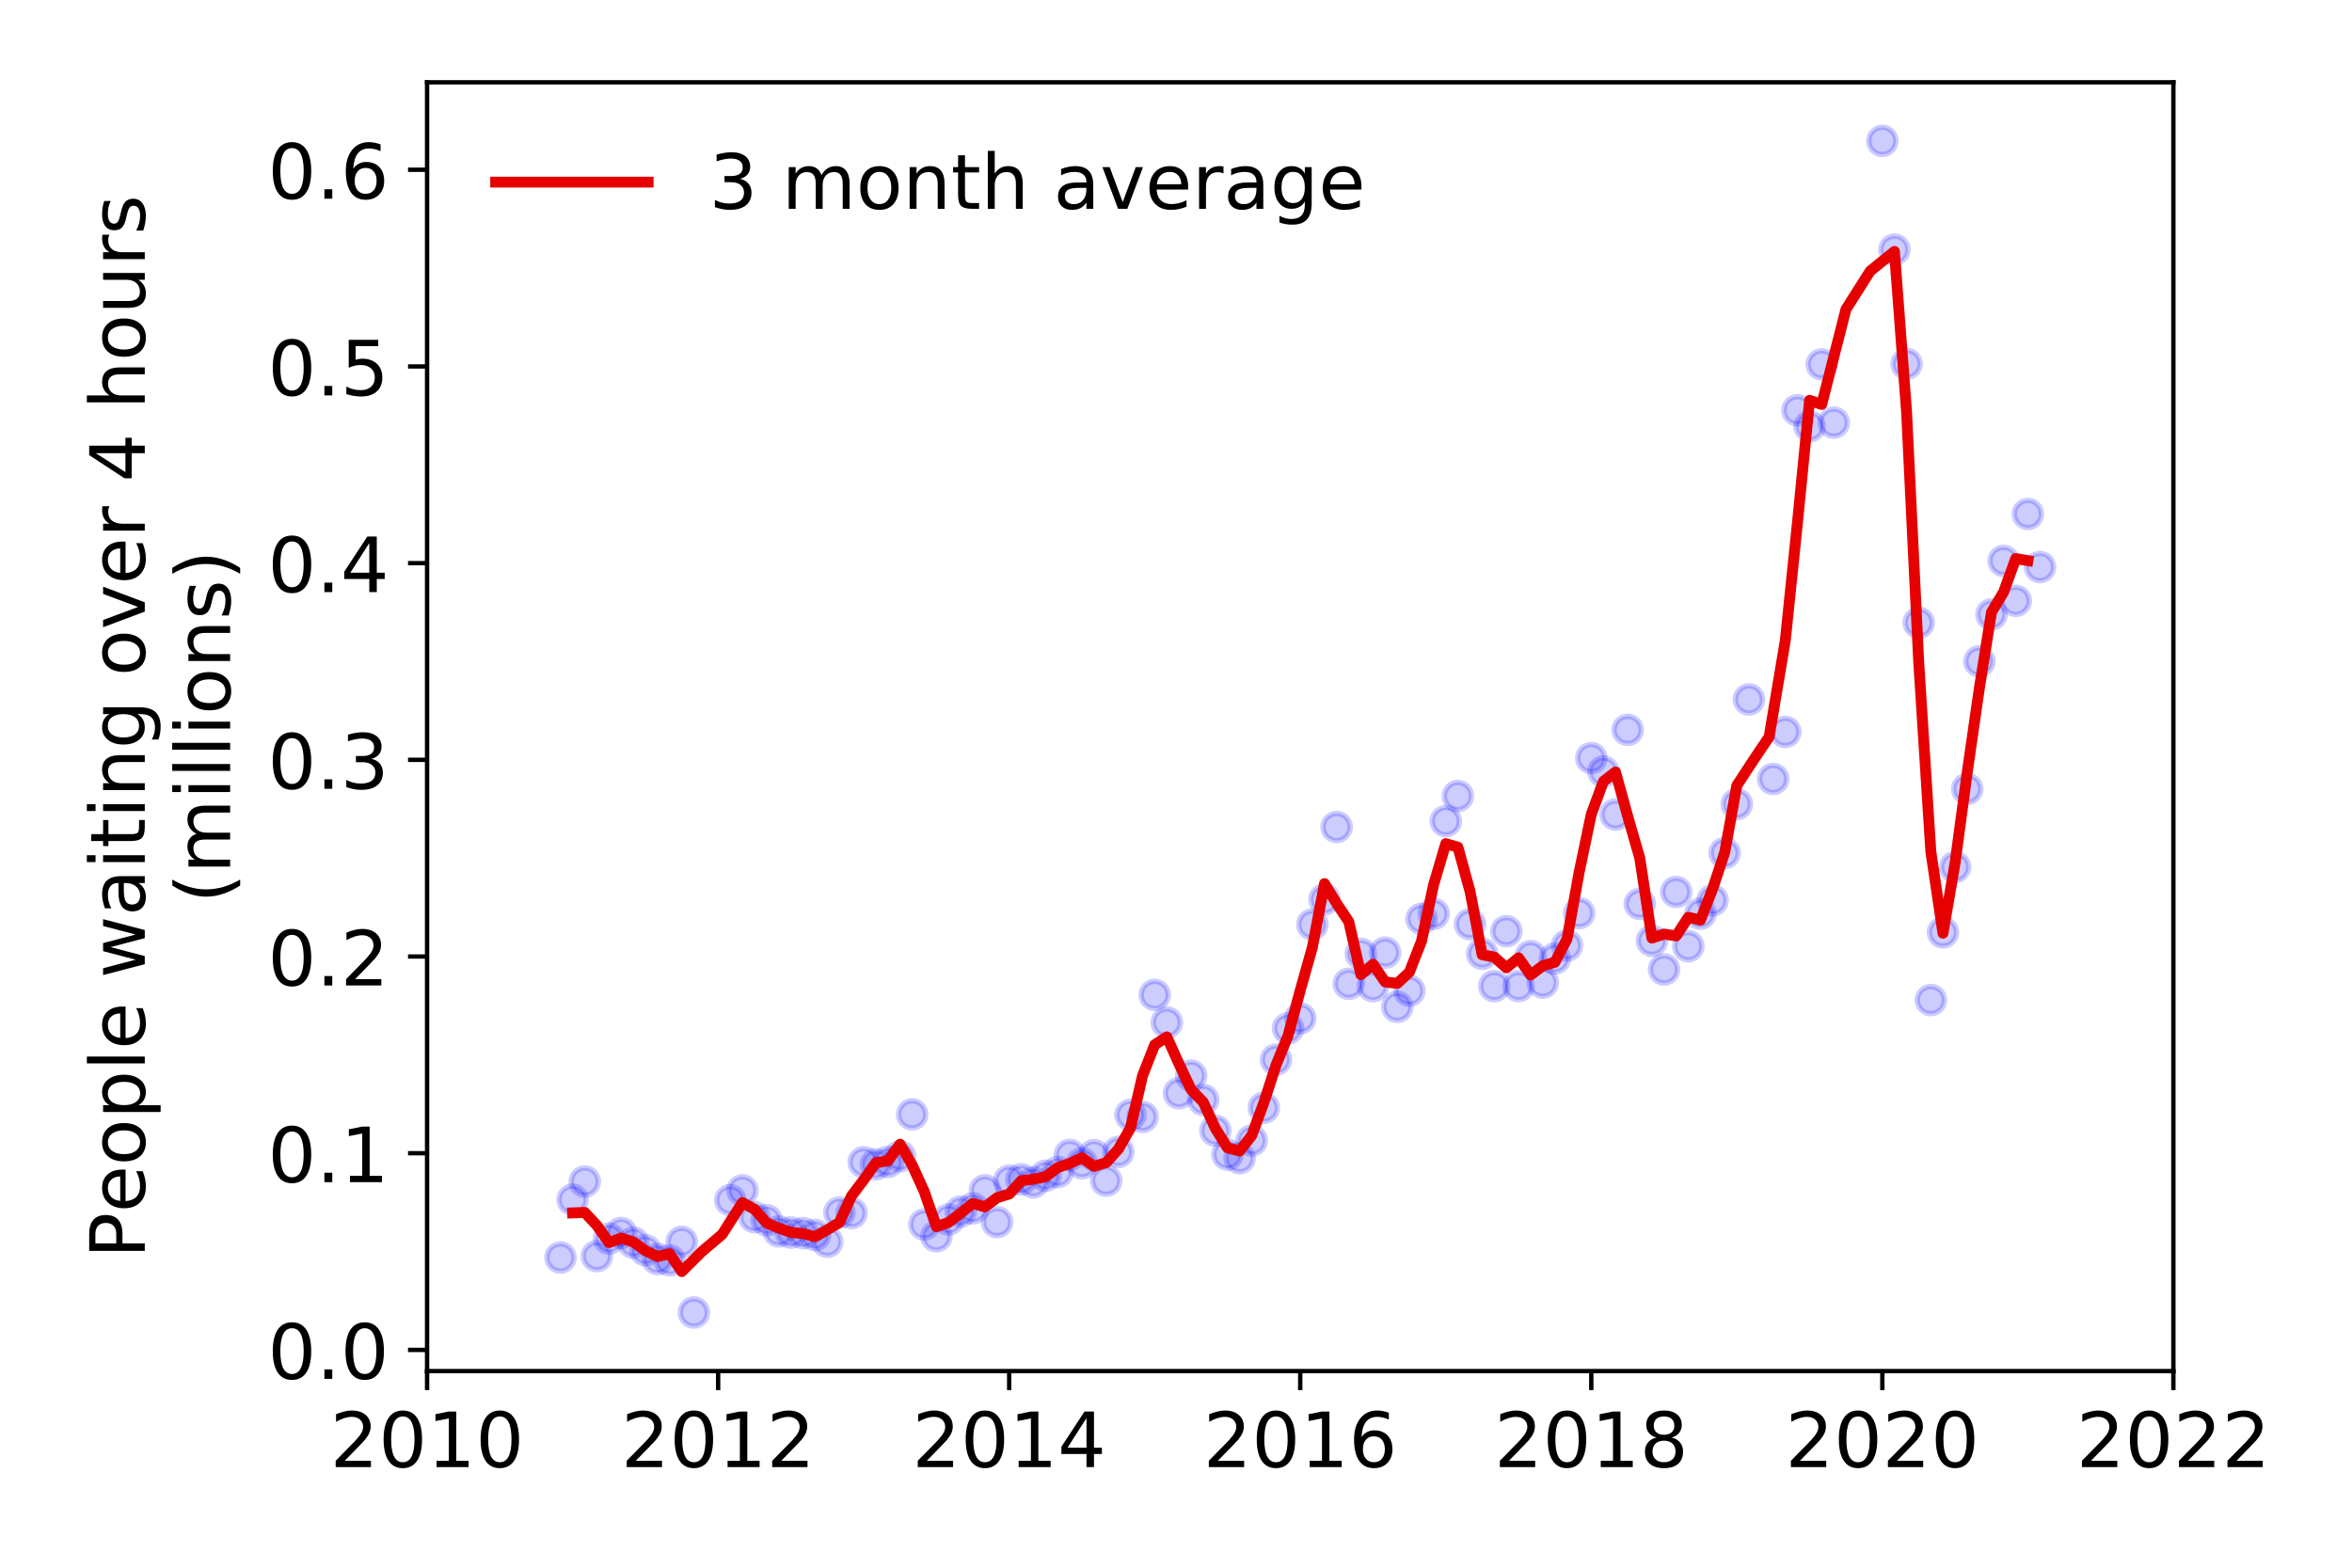 <?xml version="1.0" encoding="utf-8" standalone="no"?>
<!DOCTYPE svg PUBLIC "-//W3C//DTD SVG 1.1//EN"
  "http://www.w3.org/Graphics/SVG/1.1/DTD/svg11.dtd">
<!-- Created with matplotlib (https://matplotlib.org/) -->
<svg height="288pt" version="1.1" viewBox="0 0 432 288" width="432pt" xmlns="http://www.w3.org/2000/svg" xmlns:xlink="http://www.w3.org/1999/xlink">
 <defs>
  <style type="text/css">
*{stroke-linecap:butt;stroke-linejoin:round;}
  </style>
 </defs>
 <g id="figure_1">
  <g id="patch_1">
   <path d="M 0 288 
L 432 288 
L 432 0 
L 0 0 
z
" style="fill:#ffffff;"/>
  </g>
  <g id="axes_1">
   <g id="patch_2">
    <path d="M 78.445 251.88 
L 399.192 251.88 
L 399.192 15.12 
L 78.445 15.12 
z
" style="fill:#ffffff;"/>
   </g>
   <g id="matplotlib.axis_1">
    <g id="xtick_1">
     <g id="line2d_1">
      <defs>
       <path d="M 0 0 
L 0 3.5 
" id="m544aa9b757" style="stroke:#000000;stroke-width:0.8;"/>
      </defs>
      <g>
       <use style="stroke:#000000;stroke-width:0.8;" x="78.445" xlink:href="#m544aa9b757" y="251.88"/>
      </g>
     </g>
     <g id="text_1">
      <!-- 2010 -->
      <defs>
       <path d="M 19.188 8.297 
L 53.609 8.297 
L 53.609 0 
L 7.328 0 
L 7.328 8.297 
Q 12.938 14.109 22.625 23.891 
Q 32.328 33.688 34.812 36.531 
Q 39.547 41.844 41.422 45.531 
Q 43.312 49.219 43.312 52.781 
Q 43.312 58.594 39.234 62.25 
Q 35.156 65.922 28.609 65.922 
Q 23.969 65.922 18.812 64.312 
Q 13.672 62.703 7.812 59.422 
L 7.812 69.391 
Q 13.766 71.781 18.938 73 
Q 24.125 74.219 28.422 74.219 
Q 39.75 74.219 46.484 68.547 
Q 53.219 62.891 53.219 53.422 
Q 53.219 48.922 51.531 44.891 
Q 49.859 40.875 45.406 35.406 
Q 44.188 33.984 37.641 27.219 
Q 31.109 20.453 19.188 8.297 
z
" id="DejaVuSans-50"/>
       <path d="M 31.781 66.406 
Q 24.172 66.406 20.328 58.906 
Q 16.5 51.422 16.5 36.375 
Q 16.5 21.391 20.328 13.891 
Q 24.172 6.391 31.781 6.391 
Q 39.453 6.391 43.281 13.891 
Q 47.125 21.391 47.125 36.375 
Q 47.125 51.422 43.281 58.906 
Q 39.453 66.406 31.781 66.406 
z
M 31.781 74.219 
Q 44.047 74.219 50.516 64.516 
Q 56.984 54.828 56.984 36.375 
Q 56.984 17.969 50.516 8.266 
Q 44.047 -1.422 31.781 -1.422 
Q 19.531 -1.422 13.062 8.266 
Q 6.594 17.969 6.594 36.375 
Q 6.594 54.828 13.062 64.516 
Q 19.531 74.219 31.781 74.219 
z
" id="DejaVuSans-48"/>
       <path d="M 12.406 8.297 
L 28.516 8.297 
L 28.516 63.922 
L 10.984 60.406 
L 10.984 69.391 
L 28.422 72.906 
L 38.281 72.906 
L 38.281 8.297 
L 54.391 8.297 
L 54.391 0 
L 12.406 0 
z
" id="DejaVuSans-49"/>
      </defs>
      <g transform="translate(60.63 269.518)scale(0.14 -0.14)">
       <use xlink:href="#DejaVuSans-50"/>
       <use x="63.623" xlink:href="#DejaVuSans-48"/>
       <use x="127.246" xlink:href="#DejaVuSans-49"/>
       <use x="190.869" xlink:href="#DejaVuSans-48"/>
      </g>
     </g>
    </g>
    <g id="xtick_2">
     <g id="line2d_2">
      <g>
       <use style="stroke:#000000;stroke-width:0.8;" x="131.903" xlink:href="#m544aa9b757" y="251.88"/>
      </g>
     </g>
     <g id="text_2">
      <!-- 2012 -->
      <g transform="translate(114.088 269.518)scale(0.14 -0.14)">
       <use xlink:href="#DejaVuSans-50"/>
       <use x="63.623" xlink:href="#DejaVuSans-48"/>
       <use x="127.246" xlink:href="#DejaVuSans-49"/>
       <use x="190.869" xlink:href="#DejaVuSans-50"/>
      </g>
     </g>
    </g>
    <g id="xtick_3">
     <g id="line2d_3">
      <g>
       <use style="stroke:#000000;stroke-width:0.8;" x="185.361" xlink:href="#m544aa9b757" y="251.88"/>
      </g>
     </g>
     <g id="text_3">
      <!-- 2014 -->
      <defs>
       <path d="M 37.797 64.312 
L 12.891 25.391 
L 37.797 25.391 
z
M 35.203 72.906 
L 47.609 72.906 
L 47.609 25.391 
L 58.016 25.391 
L 58.016 17.188 
L 47.609 17.188 
L 47.609 0 
L 37.797 0 
L 37.797 17.188 
L 4.891 17.188 
L 4.891 26.703 
z
" id="DejaVuSans-52"/>
      </defs>
      <g transform="translate(167.546 269.518)scale(0.14 -0.14)">
       <use xlink:href="#DejaVuSans-50"/>
       <use x="63.623" xlink:href="#DejaVuSans-48"/>
       <use x="127.246" xlink:href="#DejaVuSans-49"/>
       <use x="190.869" xlink:href="#DejaVuSans-52"/>
      </g>
     </g>
    </g>
    <g id="xtick_4">
     <g id="line2d_4">
      <g>
       <use style="stroke:#000000;stroke-width:0.8;" x="238.819" xlink:href="#m544aa9b757" y="251.88"/>
      </g>
     </g>
     <g id="text_4">
      <!-- 2016 -->
      <defs>
       <path d="M 33.016 40.375 
Q 26.375 40.375 22.484 35.828 
Q 18.609 31.297 18.609 23.391 
Q 18.609 15.531 22.484 10.953 
Q 26.375 6.391 33.016 6.391 
Q 39.656 6.391 43.531 10.953 
Q 47.406 15.531 47.406 23.391 
Q 47.406 31.297 43.531 35.828 
Q 39.656 40.375 33.016 40.375 
z
M 52.594 71.297 
L 52.594 62.312 
Q 48.875 64.062 45.094 64.984 
Q 41.312 65.922 37.594 65.922 
Q 27.828 65.922 22.672 59.328 
Q 17.531 52.734 16.797 39.406 
Q 19.672 43.656 24.016 45.922 
Q 28.375 48.188 33.594 48.188 
Q 44.578 48.188 50.953 41.516 
Q 57.328 34.859 57.328 23.391 
Q 57.328 12.156 50.688 5.359 
Q 44.047 -1.422 33.016 -1.422 
Q 20.359 -1.422 13.672 8.266 
Q 6.984 17.969 6.984 36.375 
Q 6.984 53.656 15.188 63.938 
Q 23.391 74.219 37.203 74.219 
Q 40.922 74.219 44.703 73.484 
Q 48.484 72.75 52.594 71.297 
z
" id="DejaVuSans-54"/>
      </defs>
      <g transform="translate(221.004 269.518)scale(0.14 -0.14)">
       <use xlink:href="#DejaVuSans-50"/>
       <use x="63.623" xlink:href="#DejaVuSans-48"/>
       <use x="127.246" xlink:href="#DejaVuSans-49"/>
       <use x="190.869" xlink:href="#DejaVuSans-54"/>
      </g>
     </g>
    </g>
    <g id="xtick_5">
     <g id="line2d_5">
      <g>
       <use style="stroke:#000000;stroke-width:0.8;" x="292.277" xlink:href="#m544aa9b757" y="251.88"/>
      </g>
     </g>
     <g id="text_5">
      <!-- 2018 -->
      <defs>
       <path d="M 31.781 34.625 
Q 24.75 34.625 20.719 30.859 
Q 16.703 27.094 16.703 20.516 
Q 16.703 13.922 20.719 10.156 
Q 24.75 6.391 31.781 6.391 
Q 38.812 6.391 42.859 10.172 
Q 46.922 13.969 46.922 20.516 
Q 46.922 27.094 42.891 30.859 
Q 38.875 34.625 31.781 34.625 
z
M 21.922 38.812 
Q 15.578 40.375 12.031 44.719 
Q 8.5 49.078 8.5 55.328 
Q 8.5 64.062 14.719 69.141 
Q 20.953 74.219 31.781 74.219 
Q 42.672 74.219 48.875 69.141 
Q 55.078 64.062 55.078 55.328 
Q 55.078 49.078 51.531 44.719 
Q 48 40.375 41.703 38.812 
Q 48.828 37.156 52.797 32.312 
Q 56.781 27.484 56.781 20.516 
Q 56.781 9.906 50.312 4.234 
Q 43.844 -1.422 31.781 -1.422 
Q 19.734 -1.422 13.25 4.234 
Q 6.781 9.906 6.781 20.516 
Q 6.781 27.484 10.781 32.312 
Q 14.797 37.156 21.922 38.812 
z
M 18.312 54.391 
Q 18.312 48.734 21.844 45.562 
Q 25.391 42.391 31.781 42.391 
Q 38.141 42.391 41.719 45.562 
Q 45.312 48.734 45.312 54.391 
Q 45.312 60.062 41.719 63.234 
Q 38.141 66.406 31.781 66.406 
Q 25.391 66.406 21.844 63.234 
Q 18.312 60.062 18.312 54.391 
z
" id="DejaVuSans-56"/>
      </defs>
      <g transform="translate(274.462 269.518)scale(0.14 -0.14)">
       <use xlink:href="#DejaVuSans-50"/>
       <use x="63.623" xlink:href="#DejaVuSans-48"/>
       <use x="127.246" xlink:href="#DejaVuSans-49"/>
       <use x="190.869" xlink:href="#DejaVuSans-56"/>
      </g>
     </g>
    </g>
    <g id="xtick_6">
     <g id="line2d_6">
      <g>
       <use style="stroke:#000000;stroke-width:0.8;" x="345.735" xlink:href="#m544aa9b757" y="251.88"/>
      </g>
     </g>
     <g id="text_6">
      <!-- 2020 -->
      <g transform="translate(327.92 269.518)scale(0.14 -0.14)">
       <use xlink:href="#DejaVuSans-50"/>
       <use x="63.623" xlink:href="#DejaVuSans-48"/>
       <use x="127.246" xlink:href="#DejaVuSans-50"/>
       <use x="190.869" xlink:href="#DejaVuSans-48"/>
      </g>
     </g>
    </g>
    <g id="xtick_7">
     <g id="line2d_7">
      <g>
       <use style="stroke:#000000;stroke-width:0.8;" x="399.192" xlink:href="#m544aa9b757" y="251.88"/>
      </g>
     </g>
     <g id="text_7">
      <!-- 2022 -->
      <g transform="translate(381.377 269.518)scale(0.14 -0.14)">
       <use xlink:href="#DejaVuSans-50"/>
       <use x="63.623" xlink:href="#DejaVuSans-48"/>
       <use x="127.246" xlink:href="#DejaVuSans-50"/>
       <use x="190.869" xlink:href="#DejaVuSans-50"/>
      </g>
     </g>
    </g>
   </g>
   <g id="matplotlib.axis_2">
    <g id="ytick_1">
     <g id="line2d_8">
      <defs>
       <path d="M 0 0 
L -3.5 0 
" id="m312c965dce" style="stroke:#000000;stroke-width:0.8;"/>
      </defs>
      <g>
       <use style="stroke:#000000;stroke-width:0.8;" x="78.445" xlink:href="#m312c965dce" y="247.991"/>
      </g>
     </g>
     <g id="text_8">
      <!-- 0.0 -->
      <defs>
       <path d="M 10.688 12.406 
L 21 12.406 
L 21 0 
L 10.688 0 
z
" id="DejaVuSans-46"/>
      </defs>
      <g transform="translate(49.181 253.31)scale(0.14 -0.14)">
       <use xlink:href="#DejaVuSans-48"/>
       <use x="63.623" xlink:href="#DejaVuSans-46"/>
       <use x="95.41" xlink:href="#DejaVuSans-48"/>
      </g>
     </g>
    </g>
    <g id="ytick_2">
     <g id="line2d_9">
      <g>
       <use style="stroke:#000000;stroke-width:0.8;" x="78.445" xlink:href="#m312c965dce" y="211.857"/>
      </g>
     </g>
     <g id="text_9">
      <!-- 0.1 -->
      <g transform="translate(49.181 217.176)scale(0.14 -0.14)">
       <use xlink:href="#DejaVuSans-48"/>
       <use x="63.623" xlink:href="#DejaVuSans-46"/>
       <use x="95.41" xlink:href="#DejaVuSans-49"/>
      </g>
     </g>
    </g>
    <g id="ytick_3">
     <g id="line2d_10">
      <g>
       <use style="stroke:#000000;stroke-width:0.8;" x="78.445" xlink:href="#m312c965dce" y="175.722"/>
      </g>
     </g>
     <g id="text_10">
      <!-- 0.2 -->
      <g transform="translate(49.181 181.041)scale(0.14 -0.14)">
       <use xlink:href="#DejaVuSans-48"/>
       <use x="63.623" xlink:href="#DejaVuSans-46"/>
       <use x="95.41" xlink:href="#DejaVuSans-50"/>
      </g>
     </g>
    </g>
    <g id="ytick_4">
     <g id="line2d_11">
      <g>
       <use style="stroke:#000000;stroke-width:0.8;" x="78.445" xlink:href="#m312c965dce" y="139.588"/>
      </g>
     </g>
     <g id="text_11">
      <!-- 0.3 -->
      <defs>
       <path d="M 40.578 39.312 
Q 47.656 37.797 51.625 33 
Q 55.609 28.219 55.609 21.188 
Q 55.609 10.406 48.188 4.484 
Q 40.766 -1.422 27.094 -1.422 
Q 22.516 -1.422 17.656 -0.516 
Q 12.797 0.391 7.625 2.203 
L 7.625 11.719 
Q 11.719 9.328 16.594 8.109 
Q 21.484 6.891 26.812 6.891 
Q 36.078 6.891 40.938 10.547 
Q 45.797 14.203 45.797 21.188 
Q 45.797 27.641 41.281 31.266 
Q 36.766 34.906 28.719 34.906 
L 20.219 34.906 
L 20.219 43.016 
L 29.109 43.016 
Q 36.375 43.016 40.234 45.922 
Q 44.094 48.828 44.094 54.297 
Q 44.094 59.906 40.109 62.906 
Q 36.141 65.922 28.719 65.922 
Q 24.656 65.922 20.016 65.031 
Q 15.375 64.156 9.812 62.312 
L 9.812 71.094 
Q 15.438 72.656 20.344 73.438 
Q 25.25 74.219 29.594 74.219 
Q 40.828 74.219 47.359 69.109 
Q 53.906 64.016 53.906 55.328 
Q 53.906 49.266 50.438 45.094 
Q 46.969 40.922 40.578 39.312 
z
" id="DejaVuSans-51"/>
      </defs>
      <g transform="translate(49.181 144.907)scale(0.14 -0.14)">
       <use xlink:href="#DejaVuSans-48"/>
       <use x="63.623" xlink:href="#DejaVuSans-46"/>
       <use x="95.41" xlink:href="#DejaVuSans-51"/>
      </g>
     </g>
    </g>
    <g id="ytick_5">
     <g id="line2d_12">
      <g>
       <use style="stroke:#000000;stroke-width:0.8;" x="78.445" xlink:href="#m312c965dce" y="103.453"/>
      </g>
     </g>
     <g id="text_12">
      <!-- 0.4 -->
      <g transform="translate(49.181 108.772)scale(0.14 -0.14)">
       <use xlink:href="#DejaVuSans-48"/>
       <use x="63.623" xlink:href="#DejaVuSans-46"/>
       <use x="95.41" xlink:href="#DejaVuSans-52"/>
      </g>
     </g>
    </g>
    <g id="ytick_6">
     <g id="line2d_13">
      <g>
       <use style="stroke:#000000;stroke-width:0.8;" x="78.445" xlink:href="#m312c965dce" y="67.319"/>
      </g>
     </g>
     <g id="text_13">
      <!-- 0.5 -->
      <defs>
       <path d="M 10.797 72.906 
L 49.516 72.906 
L 49.516 64.594 
L 19.828 64.594 
L 19.828 46.734 
Q 21.969 47.469 24.109 47.828 
Q 26.266 48.188 28.422 48.188 
Q 40.625 48.188 47.75 41.5 
Q 54.891 34.812 54.891 23.391 
Q 54.891 11.625 47.562 5.094 
Q 40.234 -1.422 26.906 -1.422 
Q 22.312 -1.422 17.547 -0.641 
Q 12.797 0.141 7.719 1.703 
L 7.719 11.625 
Q 12.109 9.234 16.797 8.062 
Q 21.484 6.891 26.703 6.891 
Q 35.156 6.891 40.078 11.328 
Q 45.016 15.766 45.016 23.391 
Q 45.016 31 40.078 35.438 
Q 35.156 39.891 26.703 39.891 
Q 22.75 39.891 18.812 39.016 
Q 14.891 38.141 10.797 36.281 
z
" id="DejaVuSans-53"/>
      </defs>
      <g transform="translate(49.181 72.638)scale(0.14 -0.14)">
       <use xlink:href="#DejaVuSans-48"/>
       <use x="63.623" xlink:href="#DejaVuSans-46"/>
       <use x="95.41" xlink:href="#DejaVuSans-53"/>
      </g>
     </g>
    </g>
    <g id="ytick_7">
     <g id="line2d_14">
      <g>
       <use style="stroke:#000000;stroke-width:0.8;" x="78.445" xlink:href="#m312c965dce" y="31.185"/>
      </g>
     </g>
     <g id="text_14">
      <!-- 0.6 -->
      <g transform="translate(49.181 36.503)scale(0.14 -0.14)">
       <use xlink:href="#DejaVuSans-48"/>
       <use x="63.623" xlink:href="#DejaVuSans-46"/>
       <use x="95.41" xlink:href="#DejaVuSans-54"/>
      </g>
     </g>
    </g>
    <g id="text_15">
     <!-- People waiting over 4 hours -->
     <defs>
      <path d="M 19.672 64.797 
L 19.672 37.406 
L 32.078 37.406 
Q 38.969 37.406 42.719 40.969 
Q 46.484 44.531 46.484 51.125 
Q 46.484 57.672 42.719 61.234 
Q 38.969 64.797 32.078 64.797 
z
M 9.812 72.906 
L 32.078 72.906 
Q 44.344 72.906 50.609 67.359 
Q 56.891 61.812 56.891 51.125 
Q 56.891 40.328 50.609 34.812 
Q 44.344 29.297 32.078 29.297 
L 19.672 29.297 
L 19.672 0 
L 9.812 0 
z
" id="DejaVuSans-80"/>
      <path d="M 56.203 29.594 
L 56.203 25.203 
L 14.891 25.203 
Q 15.484 15.922 20.484 11.062 
Q 25.484 6.203 34.422 6.203 
Q 39.594 6.203 44.453 7.469 
Q 49.312 8.734 54.109 11.281 
L 54.109 2.781 
Q 49.266 0.734 44.188 -0.344 
Q 39.109 -1.422 33.891 -1.422 
Q 20.797 -1.422 13.156 6.188 
Q 5.516 13.812 5.516 26.812 
Q 5.516 40.234 12.766 48.109 
Q 20.016 56 32.328 56 
Q 43.359 56 49.781 48.891 
Q 56.203 41.797 56.203 29.594 
z
M 47.219 32.234 
Q 47.125 39.594 43.094 43.984 
Q 39.062 48.391 32.422 48.391 
Q 24.906 48.391 20.391 44.141 
Q 15.875 39.891 15.188 32.172 
z
" id="DejaVuSans-101"/>
      <path d="M 30.609 48.391 
Q 23.391 48.391 19.188 42.75 
Q 14.984 37.109 14.984 27.297 
Q 14.984 17.484 19.156 11.844 
Q 23.344 6.203 30.609 6.203 
Q 37.797 6.203 41.984 11.859 
Q 46.188 17.531 46.188 27.297 
Q 46.188 37.016 41.984 42.703 
Q 37.797 48.391 30.609 48.391 
z
M 30.609 56 
Q 42.328 56 49.016 48.375 
Q 55.719 40.766 55.719 27.297 
Q 55.719 13.875 49.016 6.219 
Q 42.328 -1.422 30.609 -1.422 
Q 18.844 -1.422 12.172 6.219 
Q 5.516 13.875 5.516 27.297 
Q 5.516 40.766 12.172 48.375 
Q 18.844 56 30.609 56 
z
" id="DejaVuSans-111"/>
      <path d="M 18.109 8.203 
L 18.109 -20.797 
L 9.078 -20.797 
L 9.078 54.688 
L 18.109 54.688 
L 18.109 46.391 
Q 20.953 51.266 25.266 53.625 
Q 29.594 56 35.594 56 
Q 45.562 56 51.781 48.094 
Q 58.016 40.188 58.016 27.297 
Q 58.016 14.406 51.781 6.484 
Q 45.562 -1.422 35.594 -1.422 
Q 29.594 -1.422 25.266 0.953 
Q 20.953 3.328 18.109 8.203 
z
M 48.688 27.297 
Q 48.688 37.203 44.609 42.844 
Q 40.531 48.484 33.406 48.484 
Q 26.266 48.484 22.188 42.844 
Q 18.109 37.203 18.109 27.297 
Q 18.109 17.391 22.188 11.75 
Q 26.266 6.109 33.406 6.109 
Q 40.531 6.109 44.609 11.75 
Q 48.688 17.391 48.688 27.297 
z
" id="DejaVuSans-112"/>
      <path d="M 9.422 75.984 
L 18.406 75.984 
L 18.406 0 
L 9.422 0 
z
" id="DejaVuSans-108"/>
      <path id="DejaVuSans-32"/>
      <path d="M 4.203 54.688 
L 13.188 54.688 
L 24.422 12.016 
L 35.594 54.688 
L 46.188 54.688 
L 57.422 12.016 
L 68.609 54.688 
L 77.594 54.688 
L 63.281 0 
L 52.688 0 
L 40.922 44.828 
L 29.109 0 
L 18.5 0 
z
" id="DejaVuSans-119"/>
      <path d="M 34.281 27.484 
Q 23.391 27.484 19.188 25 
Q 14.984 22.516 14.984 16.5 
Q 14.984 11.719 18.141 8.906 
Q 21.297 6.109 26.703 6.109 
Q 34.188 6.109 38.703 11.406 
Q 43.219 16.703 43.219 25.484 
L 43.219 27.484 
z
M 52.203 31.203 
L 52.203 0 
L 43.219 0 
L 43.219 8.297 
Q 40.141 3.328 35.547 0.953 
Q 30.953 -1.422 24.312 -1.422 
Q 15.922 -1.422 10.953 3.297 
Q 6 8.016 6 15.922 
Q 6 25.141 12.172 29.828 
Q 18.359 34.516 30.609 34.516 
L 43.219 34.516 
L 43.219 35.406 
Q 43.219 41.609 39.141 45 
Q 35.062 48.391 27.688 48.391 
Q 23 48.391 18.547 47.266 
Q 14.109 46.141 10.016 43.891 
L 10.016 52.203 
Q 14.938 54.109 19.578 55.047 
Q 24.219 56 28.609 56 
Q 40.484 56 46.344 49.844 
Q 52.203 43.703 52.203 31.203 
z
" id="DejaVuSans-97"/>
      <path d="M 9.422 54.688 
L 18.406 54.688 
L 18.406 0 
L 9.422 0 
z
M 9.422 75.984 
L 18.406 75.984 
L 18.406 64.594 
L 9.422 64.594 
z
" id="DejaVuSans-105"/>
      <path d="M 18.312 70.219 
L 18.312 54.688 
L 36.812 54.688 
L 36.812 47.703 
L 18.312 47.703 
L 18.312 18.016 
Q 18.312 11.328 20.141 9.422 
Q 21.969 7.516 27.594 7.516 
L 36.812 7.516 
L 36.812 0 
L 27.594 0 
Q 17.188 0 13.234 3.875 
Q 9.281 7.766 9.281 18.016 
L 9.281 47.703 
L 2.688 47.703 
L 2.688 54.688 
L 9.281 54.688 
L 9.281 70.219 
z
" id="DejaVuSans-116"/>
      <path d="M 54.891 33.016 
L 54.891 0 
L 45.906 0 
L 45.906 32.719 
Q 45.906 40.484 42.875 44.328 
Q 39.844 48.188 33.797 48.188 
Q 26.516 48.188 22.312 43.547 
Q 18.109 38.922 18.109 30.906 
L 18.109 0 
L 9.078 0 
L 9.078 54.688 
L 18.109 54.688 
L 18.109 46.188 
Q 21.344 51.125 25.703 53.562 
Q 30.078 56 35.797 56 
Q 45.219 56 50.047 50.172 
Q 54.891 44.344 54.891 33.016 
z
" id="DejaVuSans-110"/>
      <path d="M 45.406 27.984 
Q 45.406 37.75 41.375 43.109 
Q 37.359 48.484 30.078 48.484 
Q 22.859 48.484 18.828 43.109 
Q 14.797 37.75 14.797 27.984 
Q 14.797 18.266 18.828 12.891 
Q 22.859 7.516 30.078 7.516 
Q 37.359 7.516 41.375 12.891 
Q 45.406 18.266 45.406 27.984 
z
M 54.391 6.781 
Q 54.391 -7.172 48.188 -13.984 
Q 42 -20.797 29.203 -20.797 
Q 24.469 -20.797 20.266 -20.094 
Q 16.062 -19.391 12.109 -17.922 
L 12.109 -9.188 
Q 16.062 -11.328 19.922 -12.344 
Q 23.781 -13.375 27.781 -13.375 
Q 36.625 -13.375 41.016 -8.766 
Q 45.406 -4.156 45.406 5.172 
L 45.406 9.625 
Q 42.625 4.781 38.281 2.391 
Q 33.938 0 27.875 0 
Q 17.828 0 11.672 7.656 
Q 5.516 15.328 5.516 27.984 
Q 5.516 40.672 11.672 48.328 
Q 17.828 56 27.875 56 
Q 33.938 56 38.281 53.609 
Q 42.625 51.219 45.406 46.391 
L 45.406 54.688 
L 54.391 54.688 
z
" id="DejaVuSans-103"/>
      <path d="M 2.984 54.688 
L 12.5 54.688 
L 29.594 8.797 
L 46.688 54.688 
L 56.203 54.688 
L 35.688 0 
L 23.484 0 
z
" id="DejaVuSans-118"/>
      <path d="M 41.109 46.297 
Q 39.594 47.172 37.812 47.578 
Q 36.031 48 33.891 48 
Q 26.266 48 22.188 43.047 
Q 18.109 38.094 18.109 28.812 
L 18.109 0 
L 9.078 0 
L 9.078 54.688 
L 18.109 54.688 
L 18.109 46.188 
Q 20.953 51.172 25.484 53.578 
Q 30.031 56 36.531 56 
Q 37.453 56 38.578 55.875 
Q 39.703 55.766 41.062 55.516 
z
" id="DejaVuSans-114"/>
      <path d="M 54.891 33.016 
L 54.891 0 
L 45.906 0 
L 45.906 32.719 
Q 45.906 40.484 42.875 44.328 
Q 39.844 48.188 33.797 48.188 
Q 26.516 48.188 22.312 43.547 
Q 18.109 38.922 18.109 30.906 
L 18.109 0 
L 9.078 0 
L 9.078 75.984 
L 18.109 75.984 
L 18.109 46.188 
Q 21.344 51.125 25.703 53.562 
Q 30.078 56 35.797 56 
Q 45.219 56 50.047 50.172 
Q 54.891 44.344 54.891 33.016 
z
" id="DejaVuSans-104"/>
      <path d="M 8.5 21.578 
L 8.5 54.688 
L 17.484 54.688 
L 17.484 21.922 
Q 17.484 14.156 20.5 10.266 
Q 23.531 6.391 29.594 6.391 
Q 36.859 6.391 41.078 11.031 
Q 45.312 15.672 45.312 23.688 
L 45.312 54.688 
L 54.297 54.688 
L 54.297 0 
L 45.312 0 
L 45.312 8.406 
Q 42.047 3.422 37.719 1 
Q 33.406 -1.422 27.688 -1.422 
Q 18.266 -1.422 13.375 4.438 
Q 8.5 10.297 8.5 21.578 
z
M 31.109 56 
z
" id="DejaVuSans-117"/>
      <path d="M 44.281 53.078 
L 44.281 44.578 
Q 40.484 46.531 36.375 47.5 
Q 32.281 48.484 27.875 48.484 
Q 21.188 48.484 17.844 46.438 
Q 14.5 44.391 14.5 40.281 
Q 14.5 37.156 16.891 35.375 
Q 19.281 33.594 26.516 31.984 
L 29.594 31.297 
Q 39.156 29.25 43.188 25.516 
Q 47.219 21.781 47.219 15.094 
Q 47.219 7.469 41.188 3.016 
Q 35.156 -1.422 24.609 -1.422 
Q 20.219 -1.422 15.453 -0.562 
Q 10.688 0.297 5.422 2 
L 5.422 11.281 
Q 10.406 8.688 15.234 7.391 
Q 20.062 6.109 24.812 6.109 
Q 31.156 6.109 34.562 8.281 
Q 37.984 10.453 37.984 14.406 
Q 37.984 18.062 35.516 20.016 
Q 33.062 21.969 24.703 23.781 
L 21.578 24.516 
Q 13.234 26.266 9.516 29.906 
Q 5.812 33.547 5.812 39.891 
Q 5.812 47.609 11.281 51.797 
Q 16.75 56 26.812 56 
Q 31.781 56 36.172 55.266 
Q 40.578 54.547 44.281 53.078 
z
" id="DejaVuSans-115"/>
     </defs>
     <g transform="translate(26.592 231.175)rotate(-90)scale(0.14 -0.14)">
      <use xlink:href="#DejaVuSans-80"/>
      <use x="60.256" xlink:href="#DejaVuSans-101"/>
      <use x="121.779" xlink:href="#DejaVuSans-111"/>
      <use x="182.961" xlink:href="#DejaVuSans-112"/>
      <use x="246.438" xlink:href="#DejaVuSans-108"/>
      <use x="274.221" xlink:href="#DejaVuSans-101"/>
      <use x="335.744" xlink:href="#DejaVuSans-32"/>
      <use x="367.531" xlink:href="#DejaVuSans-119"/>
      <use x="449.318" xlink:href="#DejaVuSans-97"/>
      <use x="510.598" xlink:href="#DejaVuSans-105"/>
      <use x="538.381" xlink:href="#DejaVuSans-116"/>
      <use x="577.59" xlink:href="#DejaVuSans-105"/>
      <use x="605.373" xlink:href="#DejaVuSans-110"/>
      <use x="668.752" xlink:href="#DejaVuSans-103"/>
      <use x="732.229" xlink:href="#DejaVuSans-32"/>
      <use x="764.016" xlink:href="#DejaVuSans-111"/>
      <use x="825.197" xlink:href="#DejaVuSans-118"/>
      <use x="884.377" xlink:href="#DejaVuSans-101"/>
      <use x="945.9" xlink:href="#DejaVuSans-114"/>
      <use x="987.014" xlink:href="#DejaVuSans-32"/>
      <use x="1018.801" xlink:href="#DejaVuSans-52"/>
      <use x="1082.424" xlink:href="#DejaVuSans-32"/>
      <use x="1114.211" xlink:href="#DejaVuSans-104"/>
      <use x="1177.59" xlink:href="#DejaVuSans-111"/>
      <use x="1238.771" xlink:href="#DejaVuSans-117"/>
      <use x="1302.15" xlink:href="#DejaVuSans-114"/>
      <use x="1343.264" xlink:href="#DejaVuSans-115"/>
     </g>
     <!-- (millions) -->
     <defs>
      <path d="M 31 75.875 
Q 24.469 64.656 21.281 53.656 
Q 18.109 42.672 18.109 31.391 
Q 18.109 20.125 21.312 9.062 
Q 24.516 -2 31 -13.188 
L 23.188 -13.188 
Q 15.875 -1.703 12.234 9.375 
Q 8.594 20.453 8.594 31.391 
Q 8.594 42.281 12.203 53.312 
Q 15.828 64.359 23.188 75.875 
z
" id="DejaVuSans-40"/>
      <path d="M 52 44.188 
Q 55.375 50.25 60.062 53.125 
Q 64.75 56 71.094 56 
Q 79.641 56 84.281 50.016 
Q 88.922 44.047 88.922 33.016 
L 88.922 0 
L 79.891 0 
L 79.891 32.719 
Q 79.891 40.578 77.094 44.375 
Q 74.312 48.188 68.609 48.188 
Q 61.625 48.188 57.562 43.547 
Q 53.516 38.922 53.516 30.906 
L 53.516 0 
L 44.484 0 
L 44.484 32.719 
Q 44.484 40.625 41.703 44.406 
Q 38.922 48.188 33.109 48.188 
Q 26.219 48.188 22.156 43.531 
Q 18.109 38.875 18.109 30.906 
L 18.109 0 
L 9.078 0 
L 9.078 54.688 
L 18.109 54.688 
L 18.109 46.188 
Q 21.188 51.219 25.484 53.609 
Q 29.781 56 35.688 56 
Q 41.656 56 45.828 52.969 
Q 50 49.953 52 44.188 
z
" id="DejaVuSans-109"/>
      <path d="M 8.016 75.875 
L 15.828 75.875 
Q 23.141 64.359 26.781 53.312 
Q 30.422 42.281 30.422 31.391 
Q 30.422 20.453 26.781 9.375 
Q 23.141 -1.703 15.828 -13.188 
L 8.016 -13.188 
Q 14.5 -2 17.703 9.062 
Q 20.906 20.125 20.906 31.391 
Q 20.906 42.672 17.703 53.656 
Q 14.5 64.656 8.016 75.875 
z
" id="DejaVuSans-41"/>
     </defs>
     <g transform="translate(42.269 165.925)rotate(-90)scale(0.14 -0.14)">
      <use xlink:href="#DejaVuSans-40"/>
      <use x="39.014" xlink:href="#DejaVuSans-109"/>
      <use x="136.426" xlink:href="#DejaVuSans-105"/>
      <use x="164.209" xlink:href="#DejaVuSans-108"/>
      <use x="191.992" xlink:href="#DejaVuSans-108"/>
      <use x="219.775" xlink:href="#DejaVuSans-105"/>
      <use x="247.559" xlink:href="#DejaVuSans-111"/>
      <use x="308.74" xlink:href="#DejaVuSans-110"/>
      <use x="372.119" xlink:href="#DejaVuSans-115"/>
      <use x="424.219" xlink:href="#DejaVuSans-41"/>
     </g>
    </g>
   </g>
   <g id="line2d_15">
    <defs>
     <path d="M 0 2.5 
C 0.663 2.5 1.299 2.237 1.768 1.768 
C 2.237 1.299 2.5 0.663 2.5 0 
C 2.5 -0.663 2.237 -1.299 1.768 -1.768 
C 1.299 -2.237 0.663 -2.5 0 -2.5 
C -0.663 -2.5 -1.299 -2.237 -1.768 -1.768 
C -2.237 -1.299 -2.5 -0.663 -2.5 0 
C -2.5 0.663 -2.237 1.299 -1.768 1.768 
C -1.299 2.237 -0.663 2.5 0 2.5 
z
" id="m93b242f214" style="stroke:#0000ff;stroke-opacity:0.2;"/>
    </defs>
    <g clip-path="url(#pdaf7ee6783)">
     <use style="fill:#0000ff;fill-opacity:0.2;stroke:#0000ff;stroke-opacity:0.2;" x="374.691" xlink:href="#m93b242f214" y="104.166"/>
     <use style="fill:#0000ff;fill-opacity:0.2;stroke:#0000ff;stroke-opacity:0.2;" x="372.464" xlink:href="#m93b242f214" y="94.427"/>
     <use style="fill:#0000ff;fill-opacity:0.2;stroke:#0000ff;stroke-opacity:0.2;" x="370.236" xlink:href="#m93b242f214" y="110.377"/>
     <use style="fill:#0000ff;fill-opacity:0.2;stroke:#0000ff;stroke-opacity:0.2;" x="368.009" xlink:href="#m93b242f214" y="103.049"/>
     <use style="fill:#0000ff;fill-opacity:0.2;stroke:#0000ff;stroke-opacity:0.2;" x="365.781" xlink:href="#m93b242f214" y="112.873"/>
     <use style="fill:#0000ff;fill-opacity:0.2;stroke:#0000ff;stroke-opacity:0.2;" x="363.554" xlink:href="#m93b242f214" y="121.498"/>
     <use style="fill:#0000ff;fill-opacity:0.2;stroke:#0000ff;stroke-opacity:0.2;" x="361.326" xlink:href="#m93b242f214" y="144.936"/>
     <use style="fill:#0000ff;fill-opacity:0.2;stroke:#0000ff;stroke-opacity:0.2;" x="359.099" xlink:href="#m93b242f214" y="159.291"/>
     <use style="fill:#0000ff;fill-opacity:0.2;stroke:#0000ff;stroke-opacity:0.2;" x="356.872" xlink:href="#m93b242f214" y="171.295"/>
     <use style="fill:#0000ff;fill-opacity:0.2;stroke:#0000ff;stroke-opacity:0.2;" x="354.644" xlink:href="#m93b242f214" y="183.725"/>
     <use style="fill:#0000ff;fill-opacity:0.2;stroke:#0000ff;stroke-opacity:0.2;" x="352.417" xlink:href="#m93b242f214" y="114.4"/>
     <use style="fill:#0000ff;fill-opacity:0.2;stroke:#0000ff;stroke-opacity:0.2;" x="350.189" xlink:href="#m93b242f214" y="66.845"/>
     <use style="fill:#0000ff;fill-opacity:0.2;stroke:#0000ff;stroke-opacity:0.2;" x="347.962" xlink:href="#m93b242f214" y="45.857"/>
     <use style="fill:#0000ff;fill-opacity:0.2;stroke:#0000ff;stroke-opacity:0.2;" x="345.735" xlink:href="#m93b242f214" y="25.882"/>
     <use style="fill:#0000ff;fill-opacity:0.2;stroke:#0000ff;stroke-opacity:0.2;" x="336.825" xlink:href="#m93b242f214" y="77.639"/>
     <use style="fill:#0000ff;fill-opacity:0.2;stroke:#0000ff;stroke-opacity:0.2;" x="334.598" xlink:href="#m93b242f214" y="66.938"/>
     <use style="fill:#0000ff;fill-opacity:0.2;stroke:#0000ff;stroke-opacity:0.2;" x="332.37" xlink:href="#m93b242f214" y="78.331"/>
     <use style="fill:#0000ff;fill-opacity:0.2;stroke:#0000ff;stroke-opacity:0.2;" x="330.143" xlink:href="#m93b242f214" y="75.375"/>
     <use style="fill:#0000ff;fill-opacity:0.2;stroke:#0000ff;stroke-opacity:0.2;" x="327.915" xlink:href="#m93b242f214" y="134.464"/>
     <use style="fill:#0000ff;fill-opacity:0.2;stroke:#0000ff;stroke-opacity:0.2;" x="325.688" xlink:href="#m93b242f214" y="143.111"/>
     <use style="fill:#0000ff;fill-opacity:0.2;stroke:#0000ff;stroke-opacity:0.2;" x="321.233" xlink:href="#m93b242f214" y="128.496"/>
     <use style="fill:#0000ff;fill-opacity:0.2;stroke:#0000ff;stroke-opacity:0.2;" x="319.006" xlink:href="#m93b242f214" y="147.713"/>
     <use style="fill:#0000ff;fill-opacity:0.2;stroke:#0000ff;stroke-opacity:0.2;" x="316.778" xlink:href="#m93b242f214" y="156.715"/>
     <use style="fill:#0000ff;fill-opacity:0.2;stroke:#0000ff;stroke-opacity:0.2;" x="314.551" xlink:href="#m93b242f214" y="165.406"/>
     <use style="fill:#0000ff;fill-opacity:0.2;stroke:#0000ff;stroke-opacity:0.2;" x="312.323" xlink:href="#m93b242f214" y="167.861"/>
     <use style="fill:#0000ff;fill-opacity:0.2;stroke:#0000ff;stroke-opacity:0.2;" x="310.096" xlink:href="#m93b242f214" y="173.829"/>
     <use style="fill:#0000ff;fill-opacity:0.2;stroke:#0000ff;stroke-opacity:0.2;" x="307.869" xlink:href="#m93b242f214" y="163.862"/>
     <use style="fill:#0000ff;fill-opacity:0.2;stroke:#0000ff;stroke-opacity:0.2;" x="305.641" xlink:href="#m93b242f214" y="178.101"/>
     <use style="fill:#0000ff;fill-opacity:0.2;stroke:#0000ff;stroke-opacity:0.2;" x="303.414" xlink:href="#m93b242f214" y="172.831"/>
     <use style="fill:#0000ff;fill-opacity:0.2;stroke:#0000ff;stroke-opacity:0.2;" x="301.186" xlink:href="#m93b242f214" y="166.051"/>
     <use style="fill:#0000ff;fill-opacity:0.2;stroke:#0000ff;stroke-opacity:0.2;" x="298.959" xlink:href="#m93b242f214" y="134.084"/>
     <use style="fill:#0000ff;fill-opacity:0.2;stroke:#0000ff;stroke-opacity:0.2;" x="296.731" xlink:href="#m93b242f214" y="149.638"/>
     <use style="fill:#0000ff;fill-opacity:0.2;stroke:#0000ff;stroke-opacity:0.2;" x="294.504" xlink:href="#m93b242f214" y="141.746"/>
     <use style="fill:#0000ff;fill-opacity:0.2;stroke:#0000ff;stroke-opacity:0.2;" x="292.277" xlink:href="#m93b242f214" y="139.265"/>
     <use style="fill:#0000ff;fill-opacity:0.2;stroke:#0000ff;stroke-opacity:0.2;" x="290.049" xlink:href="#m93b242f214" y="167.743"/>
     <use style="fill:#0000ff;fill-opacity:0.2;stroke:#0000ff;stroke-opacity:0.2;" x="287.822" xlink:href="#m93b242f214" y="173.698"/>
     <use style="fill:#0000ff;fill-opacity:0.2;stroke:#0000ff;stroke-opacity:0.2;" x="285.594" xlink:href="#m93b242f214" y="176.074"/>
     <use style="fill:#0000ff;fill-opacity:0.2;stroke:#0000ff;stroke-opacity:0.2;" x="283.367" xlink:href="#m93b242f214" y="180.526"/>
     <use style="fill:#0000ff;fill-opacity:0.2;stroke:#0000ff;stroke-opacity:0.2;" x="281.14" xlink:href="#m93b242f214" y="175.657"/>
     <use style="fill:#0000ff;fill-opacity:0.2;stroke:#0000ff;stroke-opacity:0.2;" x="278.912" xlink:href="#m93b242f214" y="181.162"/>
     <use style="fill:#0000ff;fill-opacity:0.2;stroke:#0000ff;stroke-opacity:0.2;" x="276.685" xlink:href="#m93b242f214" y="171.071"/>
     <use style="fill:#0000ff;fill-opacity:0.2;stroke:#0000ff;stroke-opacity:0.2;" x="274.457" xlink:href="#m93b242f214" y="181.168"/>
     <use style="fill:#0000ff;fill-opacity:0.2;stroke:#0000ff;stroke-opacity:0.2;" x="272.23" xlink:href="#m93b242f214" y="175.219"/>
     <use style="fill:#0000ff;fill-opacity:0.2;stroke:#0000ff;stroke-opacity:0.2;" x="270.003" xlink:href="#m93b242f214" y="169.791"/>
     <use style="fill:#0000ff;fill-opacity:0.2;stroke:#0000ff;stroke-opacity:0.2;" x="267.775" xlink:href="#m93b242f214" y="146.232"/>
     <use style="fill:#0000ff;fill-opacity:0.2;stroke:#0000ff;stroke-opacity:0.2;" x="265.548" xlink:href="#m93b242f214" y="150.855"/>
     <use style="fill:#0000ff;fill-opacity:0.2;stroke:#0000ff;stroke-opacity:0.2;" x="263.32" xlink:href="#m93b242f214" y="167.877"/>
     <use style="fill:#0000ff;fill-opacity:0.2;stroke:#0000ff;stroke-opacity:0.2;" x="261.093" xlink:href="#m93b242f214" y="168.807"/>
     <use style="fill:#0000ff;fill-opacity:0.2;stroke:#0000ff;stroke-opacity:0.2;" x="258.865" xlink:href="#m93b242f214" y="182.011"/>
     <use style="fill:#0000ff;fill-opacity:0.2;stroke:#0000ff;stroke-opacity:0.2;" x="256.638" xlink:href="#m93b242f214" y="184.966"/>
     <use style="fill:#0000ff;fill-opacity:0.2;stroke:#0000ff;stroke-opacity:0.2;" x="254.411" xlink:href="#m93b242f214" y="175.009"/>
     <use style="fill:#0000ff;fill-opacity:0.2;stroke:#0000ff;stroke-opacity:0.2;" x="252.183" xlink:href="#m93b242f214" y="181.174"/>
     <use style="fill:#0000ff;fill-opacity:0.2;stroke:#0000ff;stroke-opacity:0.2;" x="249.956" xlink:href="#m93b242f214" y="175.242"/>
     <use style="fill:#0000ff;fill-opacity:0.2;stroke:#0000ff;stroke-opacity:0.2;" x="247.728" xlink:href="#m93b242f214" y="180.737"/>
     <use style="fill:#0000ff;fill-opacity:0.2;stroke:#0000ff;stroke-opacity:0.2;" x="245.501" xlink:href="#m93b242f214" y="151.934"/>
     <use style="fill:#0000ff;fill-opacity:0.2;stroke:#0000ff;stroke-opacity:0.2;" x="243.274" xlink:href="#m93b242f214" y="165.214"/>
     <use style="fill:#0000ff;fill-opacity:0.2;stroke:#0000ff;stroke-opacity:0.2;" x="241.046" xlink:href="#m93b242f214" y="169.838"/>
     <use style="fill:#0000ff;fill-opacity:0.2;stroke:#0000ff;stroke-opacity:0.2;" x="238.819" xlink:href="#m93b242f214" y="187.067"/>
     <use style="fill:#0000ff;fill-opacity:0.2;stroke:#0000ff;stroke-opacity:0.2;" x="236.591" xlink:href="#m93b242f214" y="188.922"/>
     <use style="fill:#0000ff;fill-opacity:0.2;stroke:#0000ff;stroke-opacity:0.2;" x="234.364" xlink:href="#m93b242f214" y="194.673"/>
     <use style="fill:#0000ff;fill-opacity:0.2;stroke:#0000ff;stroke-opacity:0.2;" x="232.137" xlink:href="#m93b242f214" y="203.506"/>
     <use style="fill:#0000ff;fill-opacity:0.2;stroke:#0000ff;stroke-opacity:0.2;" x="229.909" xlink:href="#m93b242f214" y="209.517"/>
     <use style="fill:#0000ff;fill-opacity:0.2;stroke:#0000ff;stroke-opacity:0.2;" x="227.682" xlink:href="#m93b242f214" y="212.769"/>
     <use style="fill:#0000ff;fill-opacity:0.2;stroke:#0000ff;stroke-opacity:0.2;" x="225.454" xlink:href="#m93b242f214" y="212.101"/>
     <use style="fill:#0000ff;fill-opacity:0.2;stroke:#0000ff;stroke-opacity:0.2;" x="223.227" xlink:href="#m93b242f214" y="207.716"/>
     <use style="fill:#0000ff;fill-opacity:0.2;stroke:#0000ff;stroke-opacity:0.2;" x="220.999" xlink:href="#m93b242f214" y="202.057"/>
     <use style="fill:#0000ff;fill-opacity:0.2;stroke:#0000ff;stroke-opacity:0.2;" x="218.772" xlink:href="#m93b242f214" y="197.609"/>
     <use style="fill:#0000ff;fill-opacity:0.2;stroke:#0000ff;stroke-opacity:0.2;" x="216.545" xlink:href="#m93b242f214" y="200.836"/>
     <use style="fill:#0000ff;fill-opacity:0.2;stroke:#0000ff;stroke-opacity:0.2;" x="214.317" xlink:href="#m93b242f214" y="187.845"/>
     <use style="fill:#0000ff;fill-opacity:0.2;stroke:#0000ff;stroke-opacity:0.2;" x="212.09" xlink:href="#m93b242f214" y="182.771"/>
     <use style="fill:#0000ff;fill-opacity:0.2;stroke:#0000ff;stroke-opacity:0.2;" x="209.862" xlink:href="#m93b242f214" y="205.19"/>
     <use style="fill:#0000ff;fill-opacity:0.2;stroke:#0000ff;stroke-opacity:0.2;" x="207.635" xlink:href="#m93b242f214" y="204.819"/>
     <use style="fill:#0000ff;fill-opacity:0.2;stroke:#0000ff;stroke-opacity:0.2;" x="205.408" xlink:href="#m93b242f214" y="211.629"/>
     <use style="fill:#0000ff;fill-opacity:0.2;stroke:#0000ff;stroke-opacity:0.2;" x="203.18" xlink:href="#m93b242f214" y="216.906"/>
     <use style="fill:#0000ff;fill-opacity:0.2;stroke:#0000ff;stroke-opacity:0.2;" x="200.953" xlink:href="#m93b242f214" y="212.215"/>
     <use style="fill:#0000ff;fill-opacity:0.2;stroke:#0000ff;stroke-opacity:0.2;" x="198.725" xlink:href="#m93b242f214" y="213.707"/>
     <use style="fill:#0000ff;fill-opacity:0.2;stroke:#0000ff;stroke-opacity:0.2;" x="196.498" xlink:href="#m93b242f214" y="212.163"/>
     <use style="fill:#0000ff;fill-opacity:0.2;stroke:#0000ff;stroke-opacity:0.2;" x="194.27" xlink:href="#m93b242f214" y="215.319"/>
     <use style="fill:#0000ff;fill-opacity:0.2;stroke:#0000ff;stroke-opacity:0.2;" x="192.043" xlink:href="#m93b242f214" y="216.002"/>
     <use style="fill:#0000ff;fill-opacity:0.2;stroke:#0000ff;stroke-opacity:0.2;" x="189.816" xlink:href="#m93b242f214" y="217.215"/>
     <use style="fill:#0000ff;fill-opacity:0.2;stroke:#0000ff;stroke-opacity:0.2;" x="187.588" xlink:href="#m93b242f214" y="216.648"/>
     <use style="fill:#0000ff;fill-opacity:0.2;stroke:#0000ff;stroke-opacity:0.2;" x="185.361" xlink:href="#m93b242f214" y="216.902"/>
     <use style="fill:#0000ff;fill-opacity:0.2;stroke:#0000ff;stroke-opacity:0.2;" x="183.133" xlink:href="#m93b242f214" y="224.518"/>
     <use style="fill:#0000ff;fill-opacity:0.2;stroke:#0000ff;stroke-opacity:0.2;" x="180.906" xlink:href="#m93b242f214" y="218.682"/>
     <use style="fill:#0000ff;fill-opacity:0.2;stroke:#0000ff;stroke-opacity:0.2;" x="178.679" xlink:href="#m93b242f214" y="221.977"/>
     <use style="fill:#0000ff;fill-opacity:0.2;stroke:#0000ff;stroke-opacity:0.2;" x="176.451" xlink:href="#m93b242f214" y="222.58"/>
     <use style="fill:#0000ff;fill-opacity:0.2;stroke:#0000ff;stroke-opacity:0.2;" x="174.224" xlink:href="#m93b242f214" y="224.034"/>
     <use style="fill:#0000ff;fill-opacity:0.2;stroke:#0000ff;stroke-opacity:0.2;" x="171.996" xlink:href="#m93b242f214" y="227.123"/>
     <use style="fill:#0000ff;fill-opacity:0.2;stroke:#0000ff;stroke-opacity:0.2;" x="169.769" xlink:href="#m93b242f214" y="224.942"/>
     <use style="fill:#0000ff;fill-opacity:0.2;stroke:#0000ff;stroke-opacity:0.2;" x="167.542" xlink:href="#m93b242f214" y="204.725"/>
     <use style="fill:#0000ff;fill-opacity:0.2;stroke:#0000ff;stroke-opacity:0.2;" x="165.314" xlink:href="#m93b242f214" y="212.417"/>
     <use style="fill:#0000ff;fill-opacity:0.2;stroke:#0000ff;stroke-opacity:0.2;" x="163.087" xlink:href="#m93b242f214" y="213.46"/>
     <use style="fill:#0000ff;fill-opacity:0.2;stroke:#0000ff;stroke-opacity:0.2;" x="160.859" xlink:href="#m93b242f214" y="213.904"/>
     <use style="fill:#0000ff;fill-opacity:0.2;stroke:#0000ff;stroke-opacity:0.2;" x="158.632" xlink:href="#m93b242f214" y="213.513"/>
     <use style="fill:#0000ff;fill-opacity:0.2;stroke:#0000ff;stroke-opacity:0.2;" x="156.404" xlink:href="#m93b242f214" y="222.855"/>
     <use style="fill:#0000ff;fill-opacity:0.2;stroke:#0000ff;stroke-opacity:0.2;" x="154.177" xlink:href="#m93b242f214" y="222.752"/>
     <use style="fill:#0000ff;fill-opacity:0.2;stroke:#0000ff;stroke-opacity:0.2;" x="151.95" xlink:href="#m93b242f214" y="228.129"/>
     <use style="fill:#0000ff;fill-opacity:0.2;stroke:#0000ff;stroke-opacity:0.2;" x="149.722" xlink:href="#m93b242f214" y="226.892"/>
     <use style="fill:#0000ff;fill-opacity:0.2;stroke:#0000ff;stroke-opacity:0.2;" x="147.495" xlink:href="#m93b242f214" y="226.538"/>
     <use style="fill:#0000ff;fill-opacity:0.2;stroke:#0000ff;stroke-opacity:0.2;" x="145.267" xlink:href="#m93b242f214" y="226.432"/>
     <use style="fill:#0000ff;fill-opacity:0.2;stroke:#0000ff;stroke-opacity:0.2;" x="143.04" xlink:href="#m93b242f214" y="226.221"/>
     <use style="fill:#0000ff;fill-opacity:0.2;stroke:#0000ff;stroke-opacity:0.2;" x="140.813" xlink:href="#m93b242f214" y="224.174"/>
     <use style="fill:#0000ff;fill-opacity:0.2;stroke:#0000ff;stroke-opacity:0.2;" x="138.585" xlink:href="#m93b242f214" y="223.608"/>
     <use style="fill:#0000ff;fill-opacity:0.2;stroke:#0000ff;stroke-opacity:0.2;" x="136.358" xlink:href="#m93b242f214" y="218.687"/>
     <use style="fill:#0000ff;fill-opacity:0.2;stroke:#0000ff;stroke-opacity:0.2;" x="134.13" xlink:href="#m93b242f214" y="220.485"/>
     <use style="fill:#0000ff;fill-opacity:0.2;stroke:#0000ff;stroke-opacity:0.2;" x="127.448" xlink:href="#m93b242f214" y="241.118"/>
     <use style="fill:#0000ff;fill-opacity:0.2;stroke:#0000ff;stroke-opacity:0.2;" x="125.221" xlink:href="#m93b242f214" y="228.135"/>
     <use style="fill:#0000ff;fill-opacity:0.2;stroke:#0000ff;stroke-opacity:0.2;" x="122.993" xlink:href="#m93b242f214" y="231.545"/>
     <use style="fill:#0000ff;fill-opacity:0.2;stroke:#0000ff;stroke-opacity:0.2;" x="120.766" xlink:href="#m93b242f214" y="231.292"/>
     <use style="fill:#0000ff;fill-opacity:0.2;stroke:#0000ff;stroke-opacity:0.2;" x="118.538" xlink:href="#m93b242f214" y="229.679"/>
     <use style="fill:#0000ff;fill-opacity:0.2;stroke:#0000ff;stroke-opacity:0.2;" x="116.311" xlink:href="#m93b242f214" y="228.27"/>
     <use style="fill:#0000ff;fill-opacity:0.2;stroke:#0000ff;stroke-opacity:0.2;" x="114.084" xlink:href="#m93b242f214" y="226.522"/>
     <use style="fill:#0000ff;fill-opacity:0.2;stroke:#0000ff;stroke-opacity:0.2;" x="111.856" xlink:href="#m93b242f214" y="227.551"/>
     <use style="fill:#0000ff;fill-opacity:0.2;stroke:#0000ff;stroke-opacity:0.2;" x="109.629" xlink:href="#m93b242f214" y="230.76"/>
     <use style="fill:#0000ff;fill-opacity:0.2;stroke:#0000ff;stroke-opacity:0.2;" x="107.401" xlink:href="#m93b242f214" y="217.065"/>
     <use style="fill:#0000ff;fill-opacity:0.2;stroke:#0000ff;stroke-opacity:0.2;" x="105.174" xlink:href="#m93b242f214" y="220.385"/>
     <use style="fill:#0000ff;fill-opacity:0.2;stroke:#0000ff;stroke-opacity:0.2;" x="102.947" xlink:href="#m93b242f214" y="231.016"/>
    </g>
   </g>
   <g id="line2d_16">
    <path clip-path="url(#pdaf7ee6783)" d="M 372.464 102.99 
L 370.236 102.618 
L 368.009 108.766 
L 365.781 112.473 
L 363.554 126.435 
L 361.326 141.908 
L 359.099 158.507 
L 356.872 171.437 
L 354.644 156.473 
L 352.417 121.657 
L 350.189 75.701 
L 347.962 46.195 
L 343.507 49.793 
L 339.052 56.82 
L 334.598 74.303 
L 332.37 73.548 
L 330.143 96.057 
L 327.915 117.65 
L 324.945 135.357 
L 321.976 139.773 
L 319.006 144.308 
L 316.778 156.611 
L 314.551 163.327 
L 312.323 169.032 
L 310.096 168.517 
L 307.869 171.931 
L 305.641 171.598 
L 303.414 172.328 
L 301.186 157.655 
L 298.959 149.924 
L 296.731 141.822 
L 294.504 143.55 
L 292.277 149.585 
L 290.049 160.236 
L 287.822 172.505 
L 285.594 176.766 
L 283.367 177.419 
L 281.14 179.115 
L 278.912 175.964 
L 276.685 177.8 
L 274.457 175.819 
L 272.23 175.393 
L 270.003 163.747 
L 267.775 155.626 
L 265.548 154.988 
L 263.32 162.513 
L 261.093 172.898 
L 258.865 178.595 
L 256.638 180.662 
L 254.411 180.383 
L 252.183 177.142 
L 249.956 179.051 
L 247.728 169.304 
L 245.501 165.962 
L 243.274 162.328 
L 241.046 174.04 
L 238.819 181.942 
L 236.591 190.221 
L 234.364 195.7 
L 232.137 202.565 
L 229.909 208.597 
L 227.682 211.463 
L 225.454 210.862 
L 223.227 207.291 
L 220.999 202.461 
L 218.772 200.167 
L 216.545 195.43 
L 214.317 190.484 
L 212.09 191.935 
L 209.862 197.594 
L 207.635 207.213 
L 205.408 211.118 
L 203.18 213.583 
L 200.953 214.276 
L 198.725 212.695 
L 196.498 213.729 
L 194.27 214.494 
L 192.043 216.179 
L 189.816 216.622 
L 187.588 216.922 
L 185.361 219.356 
L 183.133 220.034 
L 180.906 221.726 
L 178.679 221.08 
L 176.451 222.864 
L 174.224 224.579 
L 171.996 225.366 
L 169.769 218.93 
L 167.542 214.028 
L 165.314 210.201 
L 163.087 213.26 
L 160.859 213.626 
L 158.632 216.758 
L 156.404 219.707 
L 154.177 224.579 
L 151.95 225.924 
L 149.722 227.186 
L 147.495 226.621 
L 145.267 226.397 
L 143.04 225.609 
L 140.813 224.668 
L 138.585 222.157 
L 136.358 220.927 
L 132.645 226.764 
L 128.933 229.913 
L 125.221 233.6 
L 122.993 230.324 
L 120.766 230.839 
L 118.538 229.747 
L 116.311 228.157 
L 114.084 227.448 
L 111.856 228.278 
L 109.629 225.125 
L 107.401 222.737 
L 105.174 222.822 
" style="fill:none;stroke:#e60000;stroke-linecap:square;stroke-width:2;"/>
   </g>
   <g id="patch_3">
    <path d="M 78.445 251.88 
L 78.445 15.12 
" style="fill:none;stroke:#000000;stroke-linecap:square;stroke-linejoin:miter;stroke-width:0.8;"/>
   </g>
   <g id="patch_4">
    <path d="M 399.192 251.88 
L 399.192 15.12 
" style="fill:none;stroke:#000000;stroke-linecap:square;stroke-linejoin:miter;stroke-width:0.8;"/>
   </g>
   <g id="patch_5">
    <path d="M 78.445 251.88 
L 399.192 251.88 
" style="fill:none;stroke:#000000;stroke-linecap:square;stroke-linejoin:miter;stroke-width:0.8;"/>
   </g>
   <g id="patch_6">
    <path d="M 78.445 15.12 
L 399.192 15.12 
" style="fill:none;stroke:#000000;stroke-linecap:square;stroke-linejoin:miter;stroke-width:0.8;"/>
   </g>
   <g id="legend_1">
    <g id="line2d_17">
     <path d="M 91.045 33.458 
L 119.045 33.458 
" style="fill:none;stroke:#e60000;stroke-linecap:square;stroke-width:2;"/>
    </g>
    <g id="line2d_18"/>
    <g id="text_16">
     <!-- 3 month average -->
     <g transform="translate(130.245 38.358)scale(0.14 -0.14)">
      <use xlink:href="#DejaVuSans-51"/>
      <use x="63.623" xlink:href="#DejaVuSans-32"/>
      <use x="95.41" xlink:href="#DejaVuSans-109"/>
      <use x="192.822" xlink:href="#DejaVuSans-111"/>
      <use x="254.004" xlink:href="#DejaVuSans-110"/>
      <use x="317.383" xlink:href="#DejaVuSans-116"/>
      <use x="356.592" xlink:href="#DejaVuSans-104"/>
      <use x="419.971" xlink:href="#DejaVuSans-32"/>
      <use x="451.758" xlink:href="#DejaVuSans-97"/>
      <use x="513.037" xlink:href="#DejaVuSans-118"/>
      <use x="572.217" xlink:href="#DejaVuSans-101"/>
      <use x="633.74" xlink:href="#DejaVuSans-114"/>
      <use x="674.854" xlink:href="#DejaVuSans-97"/>
      <use x="736.133" xlink:href="#DejaVuSans-103"/>
      <use x="799.609" xlink:href="#DejaVuSans-101"/>
     </g>
    </g>
   </g>
  </g>
 </g>
 <defs>
  <clipPath id="pdaf7ee6783">
   <rect height="236.76" width="320.748" x="78.445" y="15.12"/>
  </clipPath>
 </defs>
</svg>
